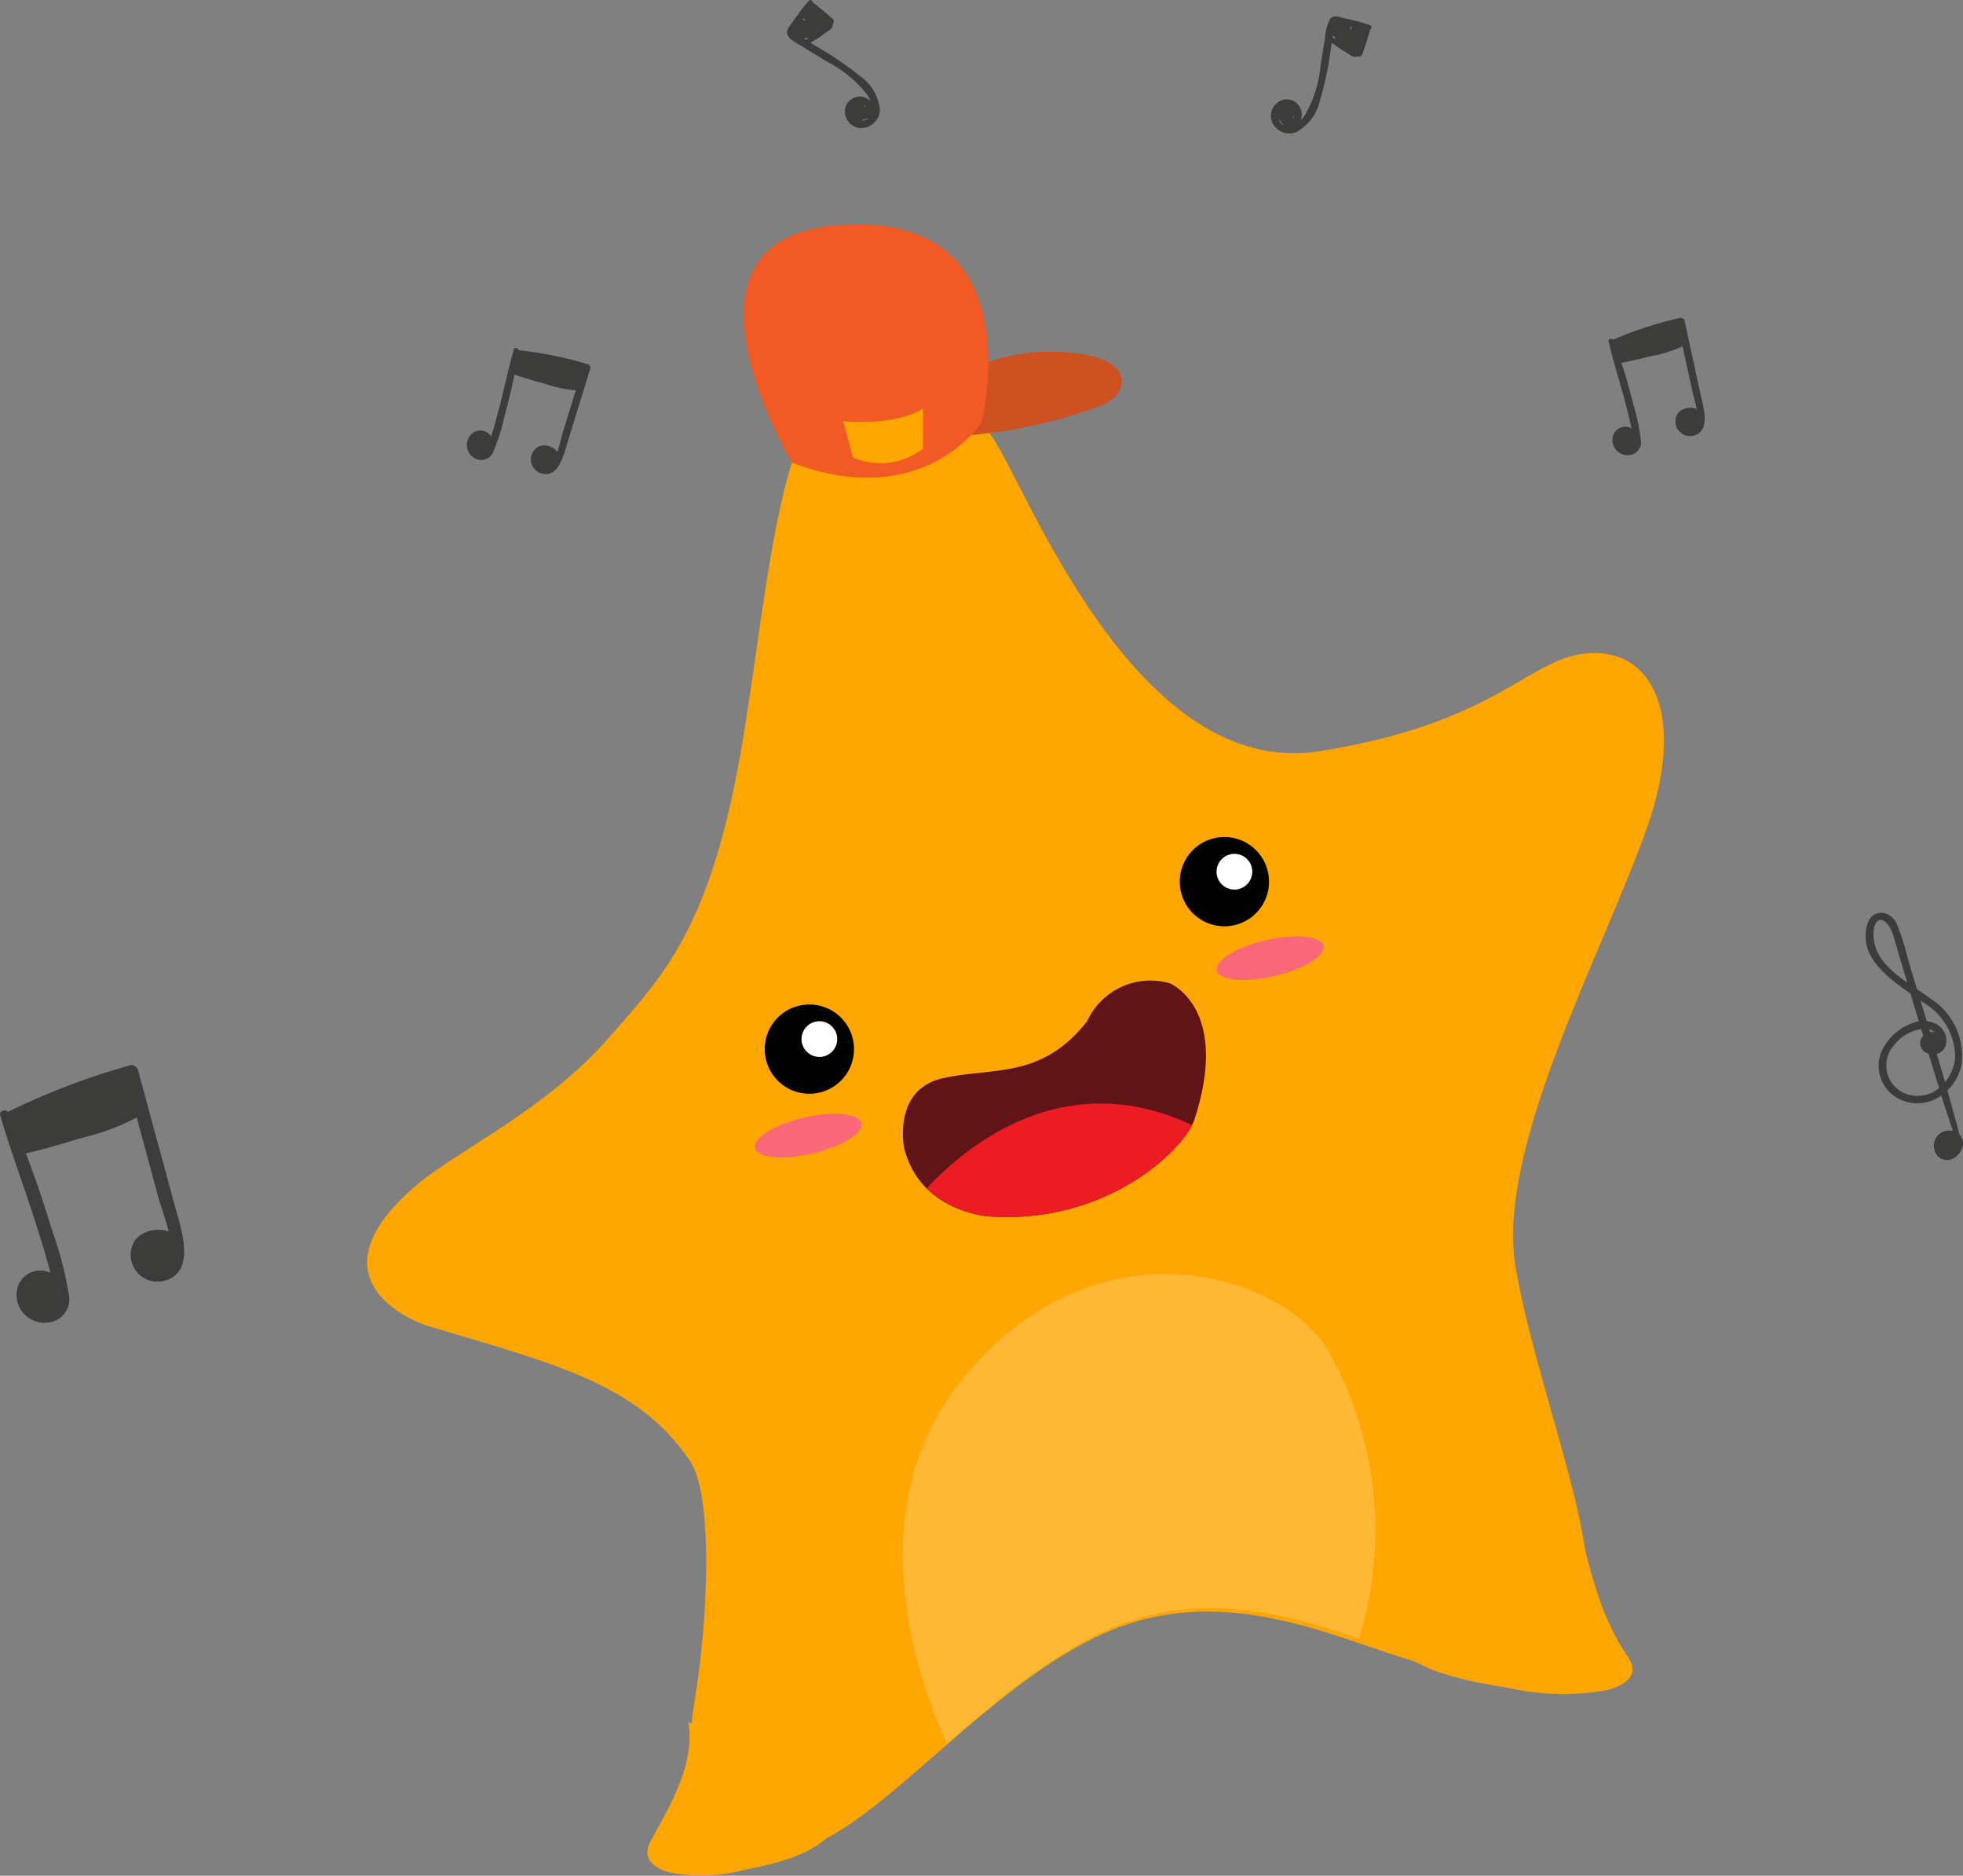 <svg xmlns="http://www.w3.org/2000/svg" xmlns:xlink="http://www.w3.org/1999/xlink" width="124.584" height="119.036" viewBox="0 0 124.584 119.036"><rect x="0" y="0" width="124.584" height="119.036" fill="#808080" stroke="none"/><defs><clipPath id="a"><rect width="124.584" height="119.036" fill="none"/></clipPath><clipPath id="c"><rect width="29.971" height="29.819" fill="none"/></clipPath><clipPath id="e"><rect width="6.78" height="2.766" fill="none"/></clipPath></defs><g clip-path="url(#a)"><g clip-path="url(#a)"><path d="M124.332,152.86c3.125-3.591,5.948-6.373,7.93-16s2.407-24.19,7.222-25.632,7.081.566,9.205,3.682,9.063,21.667,20.676,19.826,13.312-6.089,17.277-6.231,5.986,4.074,3.54,11.046c-2.734,7.8-9.63,20.392-8.355,27.9s5.523,17.7,4.39,21.525-3.136,5.291-9.63,3.824c-5.168-1.168-12.887-5.806-21.1-1.983s-15.153,13.736-20.251,13.736-6.373-4.532-5.523-9.488,1.241-13.041-.283-15.294c-3.257-4.815-8.344-6.1-16.427-8.5-2.182-.647-7.449-3.527-.85-9.063,2.636-2.211,8.157-4.724,12.179-9.347" transform="translate(-85.641 -87.061)" fill="#ffa600"/><g transform="translate(57.29 80.857)" opacity="0.2"><g clip-path="url(#c)"><g clip-path="url(#c)"><path d="M271.625,384.71c-6.624,8.17-2.92,18.835-.965,23.14,3.047-2.653,6.381-5.473,9.958-7.138,5.908-2.75,11.56-1.122,16.191.443a23.219,23.219,0,0,0-1.959-18.286c-2.832-4.815-14.728-8.638-23.225,1.841" transform="translate(-267.849 -378.031)" fill="#fff"/></g></g></g><path d="M232.574,300.861a2.832,2.832,0,1,1-2.832-2.832,2.832,2.832,0,0,1,2.832,2.832" transform="translate(-178.375 -234.283)"/><path d="M240.1,304.127a1.133,1.133,0,1,1-1.133-1.133,1.133,1.133,0,0,1,1.133,1.133" transform="translate(-186.964 -238.186)" fill="#fff"/><path d="M355.723,251.2a2.832,2.832,0,1,1-2.832-2.832,2.832,2.832,0,0,1,2.832,2.832" transform="translate(-275.184 -195.248)"/><path d="M363.249,254.471a1.133,1.133,0,1,1-1.133-1.133,1.133,1.133,0,0,1,1.133,1.133" transform="translate(-283.772 -199.151)" fill="#fff"/><path d="M267.991,301.552s-.779-3.753,2.478-4.461,6.231.071,9.134-3.611a4.418,4.418,0,0,1,5.24-2.408s3.885,1.558,1.558,8.676c-.566,1.733-5.381,6.619-12.958,6.123,0,0-4.39-.212-5.452-4.319" transform="translate(-210.606 -228.672)" fill="#611417"/><path d="M274.948,332.795a6.766,6.766,0,0,0,4.028,1.787c7.152.468,11.841-3.858,12.821-5.8-8.018-3.763-14.151,1.137-16.849,4.015" transform="translate(-216.139 -257.383)" fill="#ed1c24"/><g transform="translate(47.905 70.683)" style="mix-blend-mode:color;isolation:isolate"><g clip-path="url(#e)"><g transform="translate(0)"><g clip-path="url(#e)"><path d="M230.74,331.059c.146.628-1.248,1.49-3.115,1.924s-3.5.276-3.644-.352,1.248-1.49,3.115-1.924,3.5-.276,3.644.352" transform="translate(-223.971 -330.461)" fill="#f86879"/></g></g></g></g><g transform="translate(77.22 59.424)" style="mix-blend-mode:color;isolation:isolate"><g clip-path="url(#e)"><g transform="translate(0)"><g clip-path="url(#e)"><path d="M367.792,278.423c.146.628-1.249,1.49-3.115,1.924s-3.5.276-3.644-.352,1.248-1.49,3.115-1.924,3.5-.276,3.644.352" transform="translate(-361.023 -277.826)" fill="#f86879"/></g></g></g></g><path d="M194.686,510.8c.43,2.613-1.04,5.112-2.313,7.434a1.769,1.769,0,0,0-.292.876c.019.634.677,1.048,1.285,1.229a10.5,10.5,0,0,0,4.966-.159c2.244-.436,4.734-1.033,5.964-2.96" transform="translate(-150.997 -401.542)" fill="#ffa600"/><path d="M423.758,454.249c.8,3.084,1.329,5.415,2.954,7.875a1.671,1.671,0,0,1,.373.928c-.025.672-.865,1.11-1.642,1.3a16.089,16.089,0,0,1-6.342-.168c-2.866-.462-6.046-1.095-7.618-3.135" transform="translate(-323.47 -357.089)" fill="#ffa600"/><path d="M290,107.916a4,4,0,0,0,1.2-.593,1.477,1.477,0,0,0,.6-1.148c-.028-.888-1.034-1.379-1.9-1.573a12.146,12.146,0,0,0-6.84.463,1.44,1.44,0,0,0-.434.224,1.532,1.532,0,0,0-.31.411l-1.364,2.31c-.256.434-.5,1.024-.162,1.4a1.189,1.189,0,0,0,.988.234A31.474,31.474,0,0,0,290,107.916" transform="translate(-220.598 -82.001)" fill="#ce5121"/><path d="M226.32,66.682c-10.9,1.088-2.556,15.027-2.556,15.027,8.317,3.174,12.042-2.541,12.042-2.541.886-4.084,1.412-13.574-9.486-12.485m5.759,14.151a4.4,4.4,0,0,1-4.445.544l-.617-2.3s3.137.363,5.062-.786Z" transform="translate(-173.504 -52.351)" fill="#f15a24"/><path d="M380.215,10.227a20.986,20.986,0,0,0,.7-3.328q.029-.174.059-.348a6.892,6.892,0,0,0,.86.591c.178.111.437.346.668.307a.325.325,0,0,0,.1-.035.222.222,0,0,0,.3-.113c.181-.5.344-1.017.493-1.531a.192.192,0,0,0,.007-.057.146.146,0,0,0,0-.269,13.168,13.168,0,0,0-1.622-.435c-.291-.067-.685-.242-.917.029a3.045,3.045,0,0,0-.326,1.27c-.1.551-.182,1.106-.276,1.658a7.6,7.6,0,0,1-1.041,3.255,1.583,1.583,0,0,1-.231.244.842.842,0,0,0,.061-.217.955.955,0,0,0-.94-1.1,1.054,1.054,0,0,0-.985,1.271,1.19,1.19,0,0,0,1.576.82,3,3,0,0,0,1.509-2.009m2.029-4.633c-.035.062-.066.126-.1.189,0-.011,0-.022,0-.033q.007-.069.009-.141c0-.005,0-.01,0-.015h0c0-.017,0-.034,0-.051l.1.026a.266.266,0,0,0-.018.026m-1.185.509a.223.223,0,0,0,.085.047,1.273,1.273,0,0,0,.056.135.226.226,0,0,0,.019.032c-.06-.035-.121-.07-.182-.1l.021-.113m-2.574,5.207a.509.509,0,0,0,.092-.129c-.007.137-.038.179-.092.129m-.855.129a.515.515,0,0,0,.078.022.769.769,0,0,0,.128.219.783.783,0,0,0,.127.118.6.6,0,0,1-.333-.358" transform="translate(-296.445 -3.846)" fill="#3c3c3b"/><path d="M144.914,109.169q.707-2.294,1.413-4.588a.237.237,0,0,0-.138-.3,24.6,24.6,0,0,0-4.421-.892c-.007-.145-.241-.2-.286-.042-.361,1.261-.626,2.55-.958,3.819-.149.567-.3,1.138-.481,1.7a.82.82,0,0,0-1.162-.23.962.962,0,0,0,.4,1.71.806.806,0,0,0,.912-.553,11.792,11.792,0,0,0,.658-2.056c.247-.923.489-1.858.672-2.8.609.214,1.231.391,1.854.557a7.994,7.994,0,0,0,1.989.434.22.22,0,0,0,.055-.009q-.416,1.348-.832,2.7c-.114.37-.2.822-.343,1.229a1.084,1.084,0,0,0-1.087-.387.922.922,0,0,0,.013,1.728c1.158.413,1.509-1.265,1.737-2.006" transform="translate(-108.872 -81.166)" fill="#3c3c3b"/><path d="M483.126,99.192q-.51-2.346-1.022-4.691a.237.237,0,0,0-.268-.2,24.617,24.617,0,0,0-4.29,1.393c-.077-.122-.307-.053-.269.1.3,1.276.706,2.529,1.04,3.8.149.567.3,1.137.414,1.713a.82.82,0,0,0-1.125.37.962.962,0,0,0,1.192,1.291.806.806,0,0,0,.523-.93,11.819,11.819,0,0,0-.436-2.115c-.238-.926-.487-1.859-.79-2.771.635-.113,1.264-.264,1.889-.425a8,8,0,0,0,1.946-.6.211.211,0,0,0,.043-.035q.3,1.378.6,2.757c.082.379.228.815.3,1.239a1.084,1.084,0,0,0-1.137.2.923.923,0,0,0,.86,1.5c1.211-.209.693-1.842.529-2.6" transform="translate(-375.189 -74.13)" fill="#3c3c3b"/><path d="M11.079,324.872q-1.155-4.265-2.313-8.529a.437.437,0,0,0-.511-.335A45.3,45.3,0,0,0,.5,318.967c-.154-.217-.569-.07-.486.215.678,2.318,1.533,4.583,2.265,6.885.327,1.029.657,2.062.919,3.11a1.509,1.509,0,0,0-2.034.785,1.771,1.771,0,0,0,2.312,2.263,1.483,1.483,0,0,0,.875-1.757,21.727,21.727,0,0,0-1-3.847c-.523-1.68-1.067-3.373-1.709-5.021,1.158-.267,2.3-.6,3.433-.956a14.735,14.735,0,0,0,3.521-1.28.4.4,0,0,0,.076-.068q.677,2.506,1.355,5.013c.187.689.5,1.476.675,2.25a1.994,1.994,0,0,0-2.072.467,1.7,1.7,0,0,0,1.719,2.677c2.208-.5,1.1-3.452.731-4.83" transform="translate(0 -248.404)" fill="#3c3c3b"/><path d="M553.631,271.612c-.506,1.962,1.26,3.286,2.76,4.326l.484,1.6.049.164a3.416,3.416,0,0,0-2.406,2.007,2.372,2.372,0,0,0,1.8,3.142,2.58,2.58,0,0,0,2.034-.443q.357,1.134.74,2.259a.967.967,0,0,0-.949,1.6c.831.8,2.11-.58,1.357-1.392-.239-.931-.5-1.857-.762-2.781a3.148,3.148,0,0,0,.884-1.573,4.286,4.286,0,0,0-1.917-4.231c-.274-.21-.584-.417-.9-.632l-.588-1.952a13.821,13.821,0,0,0-.7-2.208c-.46-.917-1.606-.946-1.879.112m3.948,6.605a.865.865,0,0,1,.373.19.775.775,0,0,0-.319-.015l-.053-.175m.625,3.721a2.1,2.1,0,0,1-1.751.463,1.918,1.918,0,0,1-1.167-3.105,2.779,2.779,0,0,1,1.766-1.1l.019,0,.129.428a.671.671,0,0,0,.136,1.047.876.876,0,0,0,.205.093q.327,1.09.664,2.177m1.016-1.95a2.792,2.792,0,0,1-.635,1.572q-.262-.9-.534-1.792a.826.826,0,0,0,.584-.551,1.2,1.2,0,0,0-.693-1.376,1.67,1.67,0,0,0-.522-.145q-.2-.662-.4-1.324c.1.071.2.14.289.208a4.023,4.023,0,0,1,1.914,3.408m-4.013-7.971c.207.588.363,1.2.543,1.8l.43,1.426c-1.083-.756-2.108-1.648-2.143-3a1.633,1.633,0,0,1,.088-.637c.328-.8.933-.01,1.082.414" transform="translate(-435.145 -212.89)" fill="#3c3c3b"/><path d="M238.116,4.8A20.974,20.974,0,0,0,235.3,2.9l-.3-.186a6.907,6.907,0,0,0,.872-.573c.169-.123.485-.275.536-.5a.328.328,0,0,0,.006-.108.222.222,0,0,0,.009-.322c-.4-.357-.813-.7-1.232-1.033a.18.18,0,0,0-.05-.028.146.146,0,0,0-.25-.1,13.171,13.171,0,0,0-1.013,1.338c-.171.244-.482.544-.318.86.173.333.751.587,1.054.78.472.3.956.585,1.432.88A7.6,7.6,0,0,1,238.665,6.1a1.588,1.588,0,0,1,.139.306.842.842,0,0,0-.178-.139.955.955,0,0,0-1.377.455,1.054,1.054,0,0,0,.806,1.391,1.189,1.189,0,0,0,1.354-1.151A3,3,0,0,0,238.116,4.8m-3.527-3.625c.045.056.092.109.138.162l-.03-.013c-.041-.022-.084-.042-.128-.061l-.014-.007h0l-.047-.02c.024-.031.045-.06.063-.087a.3.3,0,0,0,.017.026m.025,1.29a.23.23,0,0,0,.076-.061,1.292,1.292,0,0,0,.147,0,.24.24,0,0,0,.037-.006c-.056.042-.11.086-.163.13l-.1-.062m3.854,4.346a.508.508,0,0,0-.084-.134c.124.059.152.1.084.134m-.2.84a.511.511,0,0,0,.05-.064.728.728,0,0,0,.408-.11.6.6,0,0,1-.457.173" transform="translate(-183.564 0)" fill="#3c3c3b"/></g></g></svg>